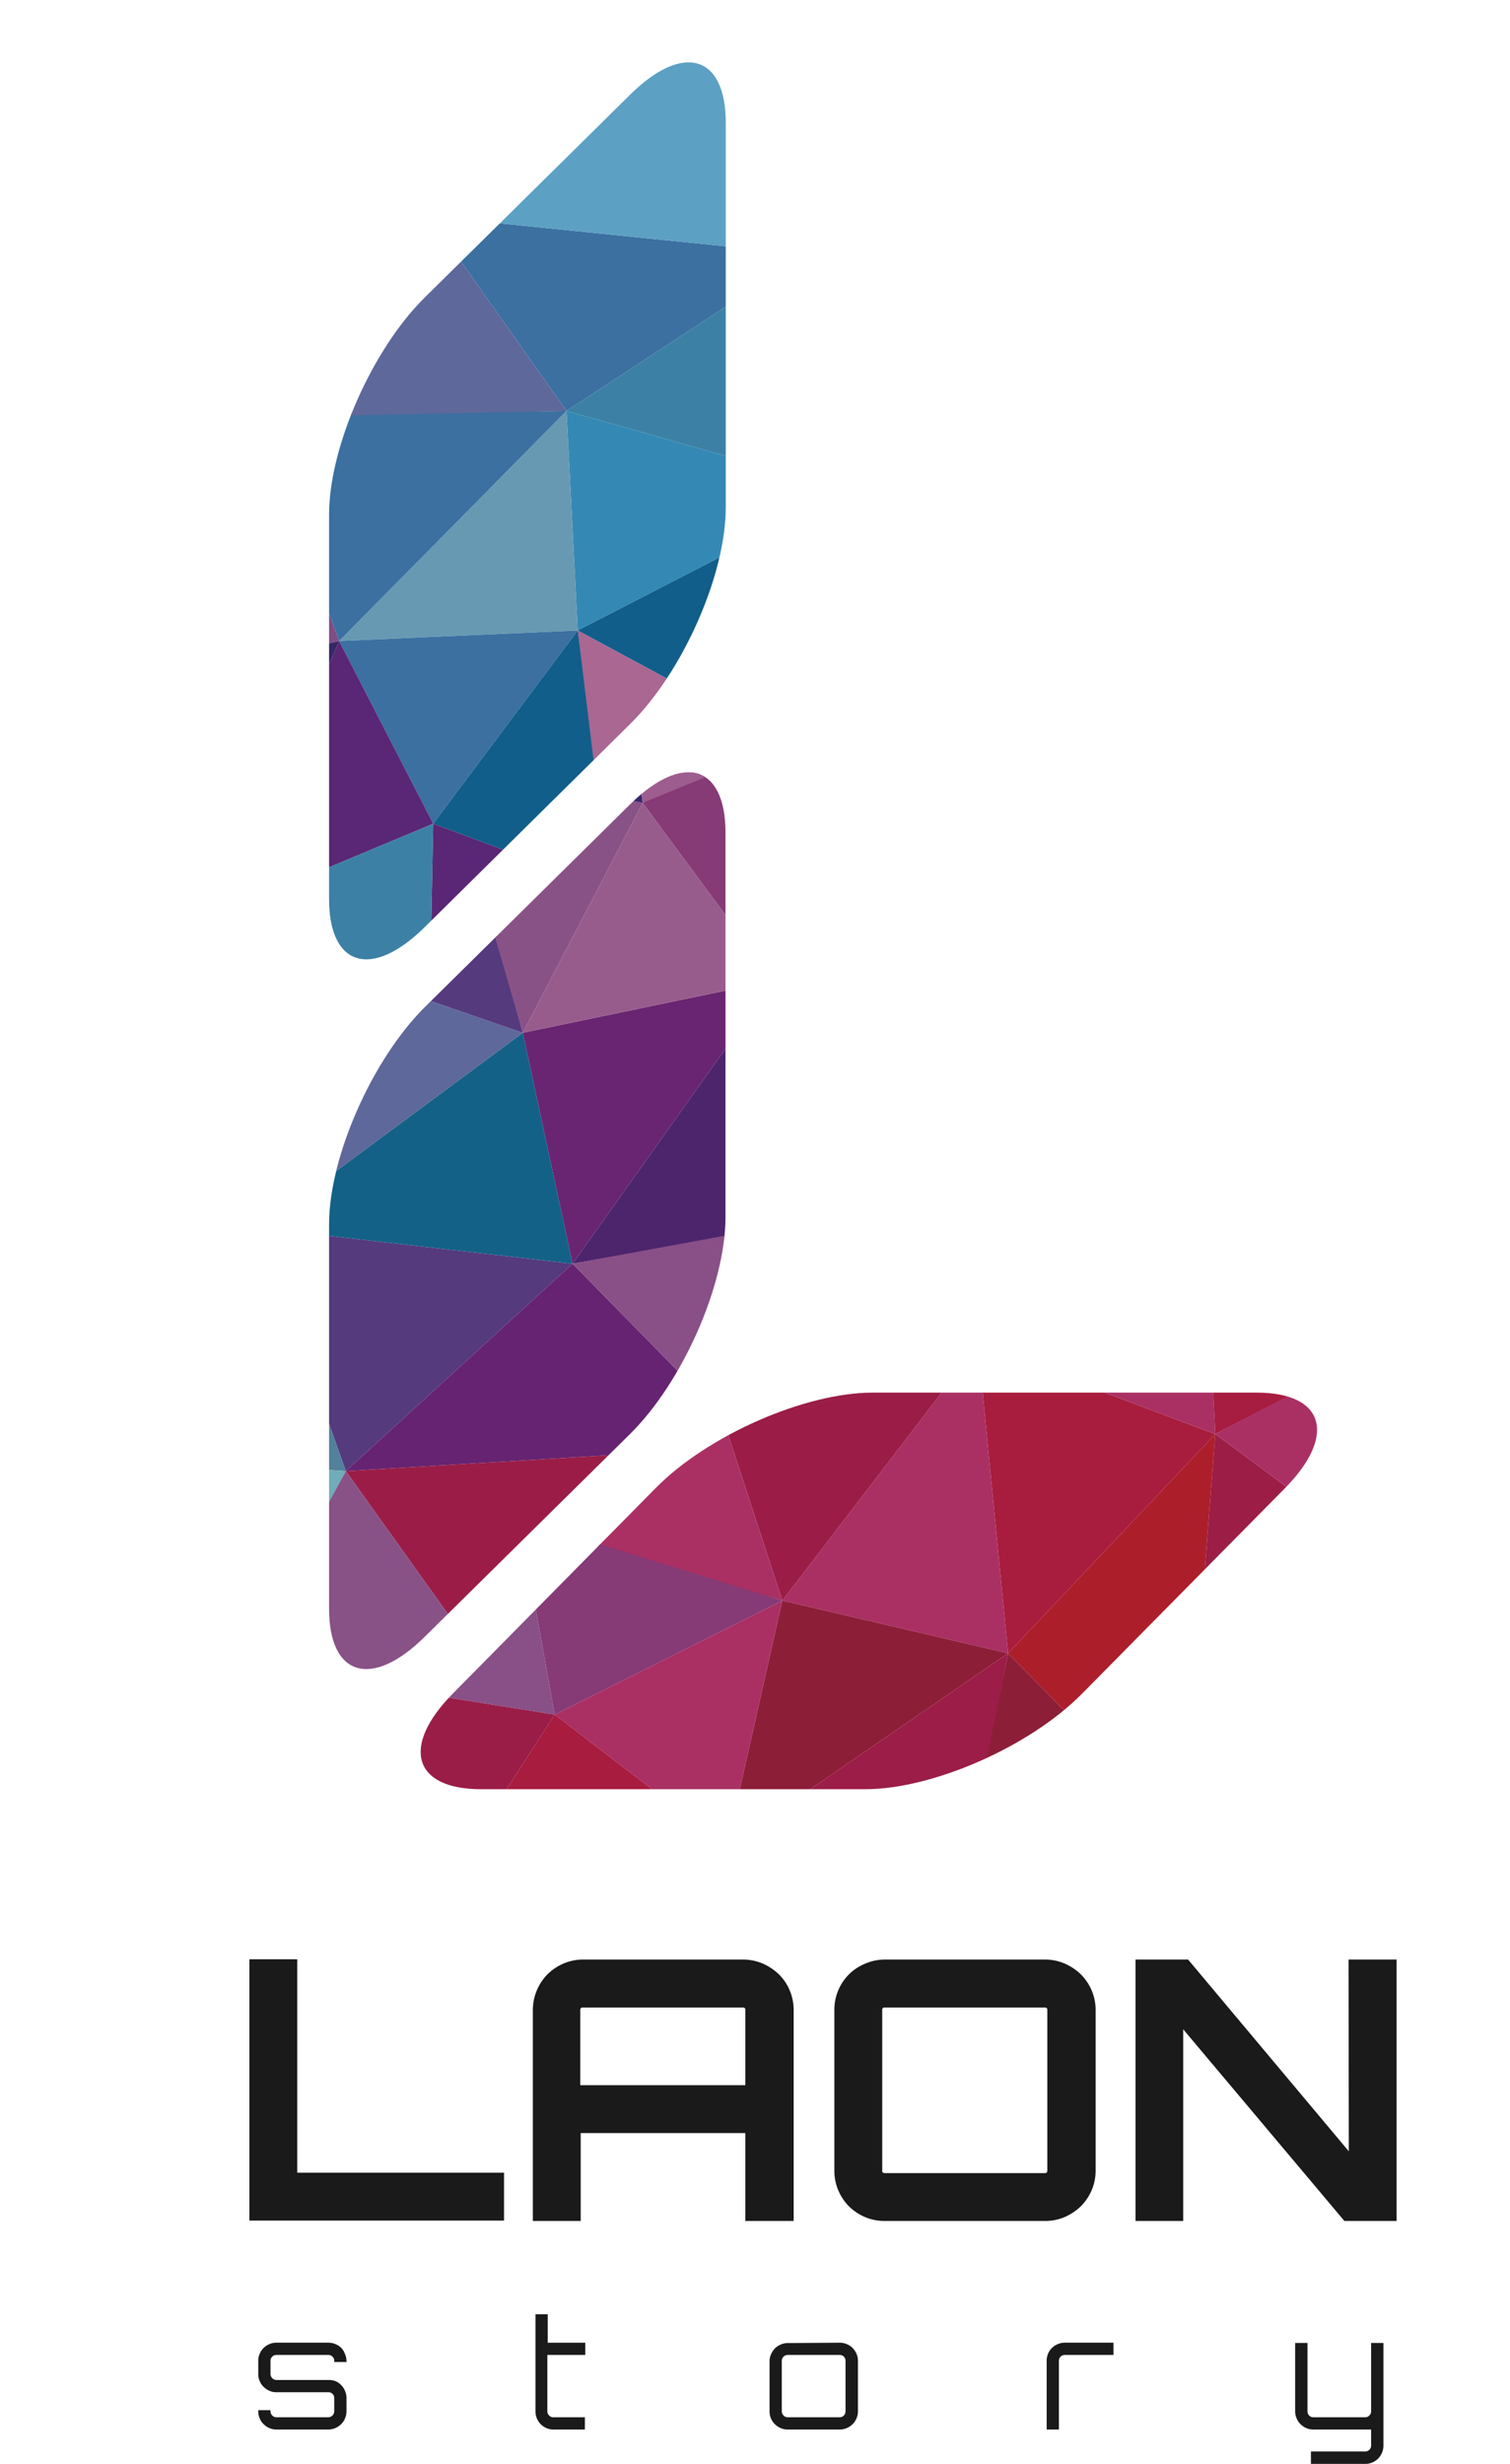 <svg id="Layer_1" data-name="Layer 1" xmlns="http://www.w3.org/2000/svg" xmlns:xlink="http://www.w3.org/1999/xlink" viewBox="0 0 166.57 271.63"><defs><style>.cls-1{fill:none;}.cls-2{fill:#1a1a1a;}.cls-3{clip-path:url(#clip-path);}.cls-4{fill:#a81d3e;}.cls-5{fill:#aa3063;}.cls-6{fill:#9b1d47;}.cls-7{fill:#8d1e38;}.cls-8{fill:#863a76;}.cls-9{fill:#895087;}.cls-10{fill:#a81c3f;}.cls-11{fill:#9a1d47;}.cls-12{fill:#9c1d47;}.cls-13{fill:#7f4e86;}.cls-14{fill:#352865;}.cls-15{fill:#015f77;}.cls-16{fill:#5d8ea7;}.cls-17{fill:#a71c41;}.cls-18{fill:#ad1e2b;}.cls-19{fill:#9c1d46;}.cls-20{clip-path:url(#clip-path-2);}.cls-21{fill:#3c81a5;}.cls-22{fill:#3489b4;}.cls-23{fill:#115e8a;}.cls-24{fill:#a96792;}.cls-25{fill:#6799b2;}.cls-26{fill:#3b70a1;}.cls-27{fill:#592775;}.cls-28{fill:#4f788e;}.cls-29{fill:#679eab;}.cls-30{fill:#5e689b;}.cls-31{fill:#5ca0c3;}.cls-32{fill:#5e8ca8;}.cls-33{clip-path:url(#clip-path-3);}.cls-34{fill:#553a7e;}.cls-35{fill:#146188;}.cls-36{fill:#692571;}.cls-37{fill:#985c8c;}.cls-38{fill:#895287;}.cls-39{fill:#38276b;}.cls-40{fill:#9d5d8e;}.cls-41{fill:#4d256d;}.cls-42{fill:#53809a;}.cls-43{fill:#70adb8;}.cls-44{fill:#662372;}</style><clipPath id="clip-path" transform="translate(-50.94 -2.47)"><path class="cls-1" d="M189.57,156c7.47,0,8.86,4.71,3.12,10.53L170.3,189.19c-5.74,5.82-16.44,10.53-23.91,10.53H104c-7.47,0-8.86-4.71-3.12-10.53l22.39-22.67C129,160.7,139.73,156,147.2,156Z"/></clipPath><clipPath id="clip-path-2" transform="translate(-50.94 -2.47)"><path class="cls-1" d="M87.24,101.58c0,7.46,4.71,8.86,10.53,3.12l22.67-22.4C126.26,76.56,131,65.86,131,58.4V16c0-7.46-4.71-8.86-10.53-3.11L97.77,35.29C92,41,87.24,51.73,87.24,59.2Z"/></clipPath><clipPath id="clip-path-3" transform="translate(-50.94 -2.47)"><path class="cls-1" d="M87.24,179.82c0,7.47,4.71,8.86,10.53,3.12l22.67-22.38c5.82-5.75,10.53-16.45,10.53-23.91V94.27c0-7.47-4.71-8.87-10.53-3.12L97.77,113.53C92,119.28,87.24,130,87.24,137.44Z"/></clipPath></defs><path class="cls-2" d="M78.45,218.47h5.28V242h22.81v5.28H78.45Z" transform="translate(-50.94 -2.47)"/><path class="cls-2" d="M132.88,218.5a5.53,5.53,0,0,1,2.19.44,6.07,6.07,0,0,1,1.78,1.18,5.44,5.44,0,0,1,1.2,1.77,5.51,5.51,0,0,1,.44,2.18v23.25h-5.33v-9.69H115v9.69h-5.28V224.07a5.63,5.63,0,0,1,1.62-3.95,5.72,5.72,0,0,1,1.76-1.18,5.51,5.51,0,0,1,2.18-.44Zm.28,13.85v-8.28a.24.24,0,0,0-.28-.28H115.23a.25.25,0,0,0-.28.28v8.28Z" transform="translate(-50.94 -2.47)"/><path class="cls-2" d="M166.23,218.5a5.48,5.48,0,0,1,2.15.44,6.07,6.07,0,0,1,1.78,1.18,5.77,5.77,0,0,1,1.2,1.77,5.51,5.51,0,0,1,.44,2.18v17.69a5.48,5.48,0,0,1-.44,2.18,5.65,5.65,0,0,1-1.2,1.77,6.07,6.07,0,0,1-1.78,1.18,5.47,5.47,0,0,1-2.15.43H148.54a5.51,5.51,0,0,1-2.18-.43,5.9,5.9,0,0,1-1.77-1.18,5.77,5.77,0,0,1-1.18-1.77,5.47,5.47,0,0,1-.43-2.18V224.07a5.51,5.51,0,0,1,.43-2.18,5.42,5.42,0,0,1,3-2.95,5.51,5.51,0,0,1,2.18-.44Zm0,23.54c.16,0,.24-.09.24-.28V224.07c0-.19-.08-.28-.24-.28H148.54a.24.24,0,0,0-.28.28v17.69a.24.24,0,0,0,.28.28Z" transform="translate(-50.94 -2.47)"/><path class="cls-2" d="M199.7,218.5H205v28.82h-5.76l-17.78-21.13v21.13H176.2V218.5H182l17.73,21.14Z" transform="translate(-50.94 -2.47)"/><path class="cls-2" d="M89.18,262.87H87.81v-.14a.58.58,0,0,0-.19-.45.61.61,0,0,0-.45-.19H81.42a.61.61,0,0,0-.45.19.62.62,0,0,0-.19.45v1.47a.67.67,0,0,0,.64.65h5.75A2.08,2.08,0,0,1,88,265,2,2,0,0,1,89,266.06a1.88,1.88,0,0,1,.16.78v1.46a1.85,1.85,0,0,1-.16.78,1.76,1.76,0,0,1-.43.64,2.06,2.06,0,0,1-.64.43,1.91,1.91,0,0,1-.78.16H81.42a1.83,1.83,0,0,1-.77-.16,2.13,2.13,0,0,1-.63-.43,1.76,1.76,0,0,1-.43-.64,1.85,1.85,0,0,1-.16-.78v-.12h1.35v.12a.66.66,0,0,0,.19.46.62.62,0,0,0,.45.2h5.75a.67.67,0,0,0,.64-.66v-1.46a.62.62,0,0,0-.19-.46.64.64,0,0,0-.45-.18H81.42a1.83,1.83,0,0,1-.77-.16,2.13,2.13,0,0,1-.63-.43,1.81,1.81,0,0,1-.43-.63,1.88,1.88,0,0,1-.16-.78v-1.47a1.83,1.83,0,0,1,.16-.77,1.85,1.85,0,0,1,.43-.64,1.93,1.93,0,0,1,.63-.42,1.83,1.83,0,0,1,.77-.16h5.75a1.91,1.91,0,0,1,.78.16,1.87,1.87,0,0,1,.64.42A1.85,1.85,0,0,1,89,262a1.83,1.83,0,0,1,.16.77Z" transform="translate(-50.94 -2.47)"/><path class="cls-2" d="M111.32,262.09v6.21a.62.62,0,0,0,.19.46.59.59,0,0,0,.45.2h3.5v1.35H112a1.86,1.86,0,0,1-.79-.16,2.13,2.13,0,0,1-.63-.43,2.22,2.22,0,0,1-.42-.64,2,2,0,0,1-.15-.78V257.6h1.35v3.14h4.14v1.35Z" transform="translate(-50.94 -2.47)"/><path class="cls-2" d="M143.56,260.74a1.92,1.92,0,0,1,.79.16,1.87,1.87,0,0,1,.64.42,2,2,0,0,1,.43.64,1.83,1.83,0,0,1,.16.77v5.57a1.85,1.85,0,0,1-.16.78,1.9,1.9,0,0,1-.43.64,2.06,2.06,0,0,1-.64.43,1.92,1.92,0,0,1-.79.16h-5.73a1.85,1.85,0,0,1-.78-.16,2.32,2.32,0,0,1-.64-.43,2.06,2.06,0,0,1-.43-.64,2,2,0,0,1-.15-.78v-5.57A2,2,0,0,1,136,262a2.18,2.18,0,0,1,.43-.64,2.09,2.09,0,0,1,.64-.42,1.85,1.85,0,0,1,.78-.16Zm-5.73,1.35a.65.65,0,0,0-.65.64v5.57a.66.66,0,0,0,.19.46.63.63,0,0,0,.46.2h5.73a.62.62,0,0,0,.47-.2.65.65,0,0,0,.18-.46v-5.57a.63.63,0,0,0-.65-.64Z" transform="translate(-50.94 -2.47)"/><path class="cls-2" d="M173.77,260.74v1.35h-5.38a.61.61,0,0,0-.45.19.58.58,0,0,0-.19.45v7.58H166.4v-7.58a1.95,1.95,0,0,1,1.22-1.83,1.83,1.83,0,0,1,.77-.16Z" transform="translate(-50.94 -2.47)"/><path class="cls-2" d="M203.55,272.08a2.11,2.11,0,0,1-.16.8,2.31,2.31,0,0,1-.42.63,2.06,2.06,0,0,1-.64.43,1.85,1.85,0,0,1-.78.16h-6v-1.37h6a.65.65,0,0,0,.64-.65v-1.77h-6.38a1.88,1.88,0,0,1-.78-.16,2.13,2.13,0,0,1-.63-.43,1.9,1.9,0,0,1-.43-.64,2,2,0,0,1-.16-.78v-7.53h1.36v7.53a.65.65,0,0,0,.18.46.63.63,0,0,0,.46.2h5.74a.59.59,0,0,0,.45-.2.62.62,0,0,0,.19-.46v-7.53h1.36Z" transform="translate(-50.94 -2.47)"/><g class="cls-3"><polygon class="cls-4" points="134.06 158.1 111.2 182.27 107.89 148.29 134.06 158.1"/><polygon class="cls-5" points="86.3 176.46 111.2 182.27 107.89 148.29 86.3 176.46"/><polygon class="cls-6" points="86.3 176.46 76.8 147.4 107.89 148.29 86.3 176.46"/><polyline class="cls-5" points="76.8 147.4 56.72 167.85 86.3 176.46"/><polygon class="cls-7" points="86.3 176.46 111.2 182.27 80.18 203.58 86.3 176.46"/><polygon class="cls-5" points="86.3 176.46 61.19 189.03 80.18 203.58 86.3 176.46"/><polygon class="cls-8" points="86.3 176.46 61.19 189.03 57.31 167.51 86.3 176.46"/><polygon class="cls-9" points="37.63 185.27 61.19 189.03 57.31 167.51 37.63 185.27"/><polygon class="cls-10" points="46.79 211.29 61.19 189.03 80.18 203.58 46.79 211.29"/><polygon class="cls-11" points="46.79 211.29 61.19 189.03 37.63 185.27 46.79 211.29"/><polygon class="cls-12" points="104.33 217.6 111.2 182.27 80.18 203.58 104.33 217.6"/><polygon class="cls-13" points="104.33 217.6 67.51 232.96 80.18 203.58 104.33 217.6"/><polygon class="cls-14" points="46.79 211.29 67.51 232.96 80.18 203.58 46.79 211.29"/><polygon class="cls-5" points="134.06 158.1 132.35 123.72 107.89 148.29 134.06 158.1"/><polygon class="cls-15" points="101.83 120.08 132.35 123.72 107.89 148.29 101.83 120.08"/><polygon class="cls-16" points="101.83 120.08 76.8 147.4 107.89 148.29 101.83 120.08"/><polygon class="cls-17" points="134.06 158.1 132.35 123.72 156.7 146.41 134.06 158.1"/><polygon class="cls-18" points="111.2 182.27 134.06 158.1 130.66 202.04 111.2 182.27"/><polygon class="cls-7" points="111.2 182.27 104.16 217.24 130.66 202.04 111.2 182.27"/><polygon class="cls-19" points="160.59 177.75 134.06 158.1 130.66 202.04 160.59 177.75"/><polygon class="cls-5" points="134.06 158.1 160.59 177.75 166.57 141.15 134.06 158.1"/></g><g class="cls-20"><polygon class="cls-21" points="88.87 28.05 62.49 45.3 93.63 54.11 88.87 28.05"/><polygon class="cls-22" points="63.73 69.51 62.49 45.3 93.63 54.11 63.73 69.51"/><polygon class="cls-23" points="63.73 69.51 89.23 83.24 93.63 54.11 63.73 69.51"/><polyline class="cls-24" points="89.23 83.24 66.78 98.54 63.73 69.51"/><polygon class="cls-25" points="63.73 69.51 62.49 45.3 37.41 70.67 63.73 69.51"/><polygon class="cls-26" points="63.73 69.51 47.79 90.81 37.41 70.67 63.73 69.51"/><polygon class="cls-23" points="63.73 69.51 47.79 90.81 67.21 98.04 63.73 69.51"/><polygon class="cls-27" points="47.34 113.41 47.79 90.81 67.21 98.04 47.34 113.41"/><polygon class="cls-27" points="24.61 100.5 47.79 90.81 37.41 70.67 24.61 100.5"/><polygon class="cls-21" points="24.61 100.5 47.79 90.81 47.34 113.41 24.61 100.5"/><polygon class="cls-26" points="28.39 45.78 62.49 45.3 37.41 70.67 28.39 45.78"/><polygon class="cls-13" points="28.39 45.78 7.88 77.54 37.41 70.67 28.39 45.78"/><polygon class="cls-14" points="24.61 100.5 7.88 77.54 37.41 70.67 24.61 100.5"/><polygon class="cls-28" points="88.87 28.05 120.64 35.42 93.63 54.11 88.87 28.05"/><polygon class="cls-15" points="118.92 64.49 120.64 35.42 93.63 54.11 118.92 64.49"/><polygon class="cls-16" points="118.92 64.49 89.23 83.24 93.63 54.11 118.92 64.49"/><polygon class="cls-29" points="88.87 28.05 120.64 35.42 103.58 8.89 88.87 28.05"/><polygon class="cls-26" points="62.49 45.3 88.87 28.05 47.32 23.83 62.49 45.3"/><polygon class="cls-30" points="62.49 45.3 28.7 46.01 47.32 23.83 62.49 45.3"/><polygon class="cls-31" points="75 0 88.87 28.05 47.32 23.83 75 0"/><polygon class="cls-32" points="88.87 28.05 75 0 110.14 0.57 88.87 28.05"/></g><g class="cls-33"><polygon class="cls-34" points="38.15 162.18 63.16 139.32 28.61 135.37 38.15 162.18"/><polygon class="cls-35" points="57.67 113.86 63.16 139.32 28.61 135.37 57.67 113.86"/><polygon class="cls-30" points="57.67 113.86 28.25 103.69 28.61 135.37 57.67 113.86"/><polyline class="cls-34" points="28.25 103.69 49.42 83.6 57.67 113.86"/><polygon class="cls-36" points="57.67 113.86 63.16 139.32 85.38 108.1 57.67 113.86"/><polygon class="cls-37" points="57.67 113.86 70.9 88.51 85.38 108.1 57.67 113.86"/><polygon class="cls-38" points="57.67 113.86 70.9 88.51 49.07 84.2 57.67 113.86"/><polygon class="cls-39" points="67.48 64.47 70.9 88.51 49.07 84.2 67.48 64.47"/><polygon class="cls-8" points="93.81 74.24 70.9 88.51 85.38 108.1 93.81 74.24"/><polygon class="cls-40" points="95.4 78.46 70.9 88.51 67.48 64.47 95.4 78.46"/><polygon class="cls-41" points="99.24 132.94 63.16 139.32 85.38 108.1 99.24 132.94"/><polygon class="cls-13" points="99.24 132.94 115.52 95.72 85.38 108.1 99.24 132.94"/><polygon class="cls-14" points="93.81 74.24 115.52 95.72 85.38 108.1 93.81 74.24"/><polygon class="cls-42" points="38.15 162.18 3.17 159.84 28.61 135.37 38.15 162.18"/><polygon class="cls-15" points="0 128.7 3.17 159.84 28.61 135.37 0 128.7"/><polygon class="cls-16" points="0 128.7 28.25 103.69 28.61 135.37 0 128.7"/><polygon class="cls-43" points="38.15 162.18 3.17 159.84 25.86 185.03 38.15 162.18"/><polygon class="cls-44" points="63.16 139.32 38.15 162.18 82.95 159.48 63.16 139.32"/><polygon class="cls-9" points="63.16 139.32 98.88 132.75 82.95 159.48 63.16 139.32"/><polygon class="cls-6" points="57.7 189.53 38.15 162.18 82.95 159.48 57.7 189.53"/><polygon class="cls-38" points="38.15 162.18 57.7 189.53 20.33 194.98 38.15 162.18"/></g></svg>